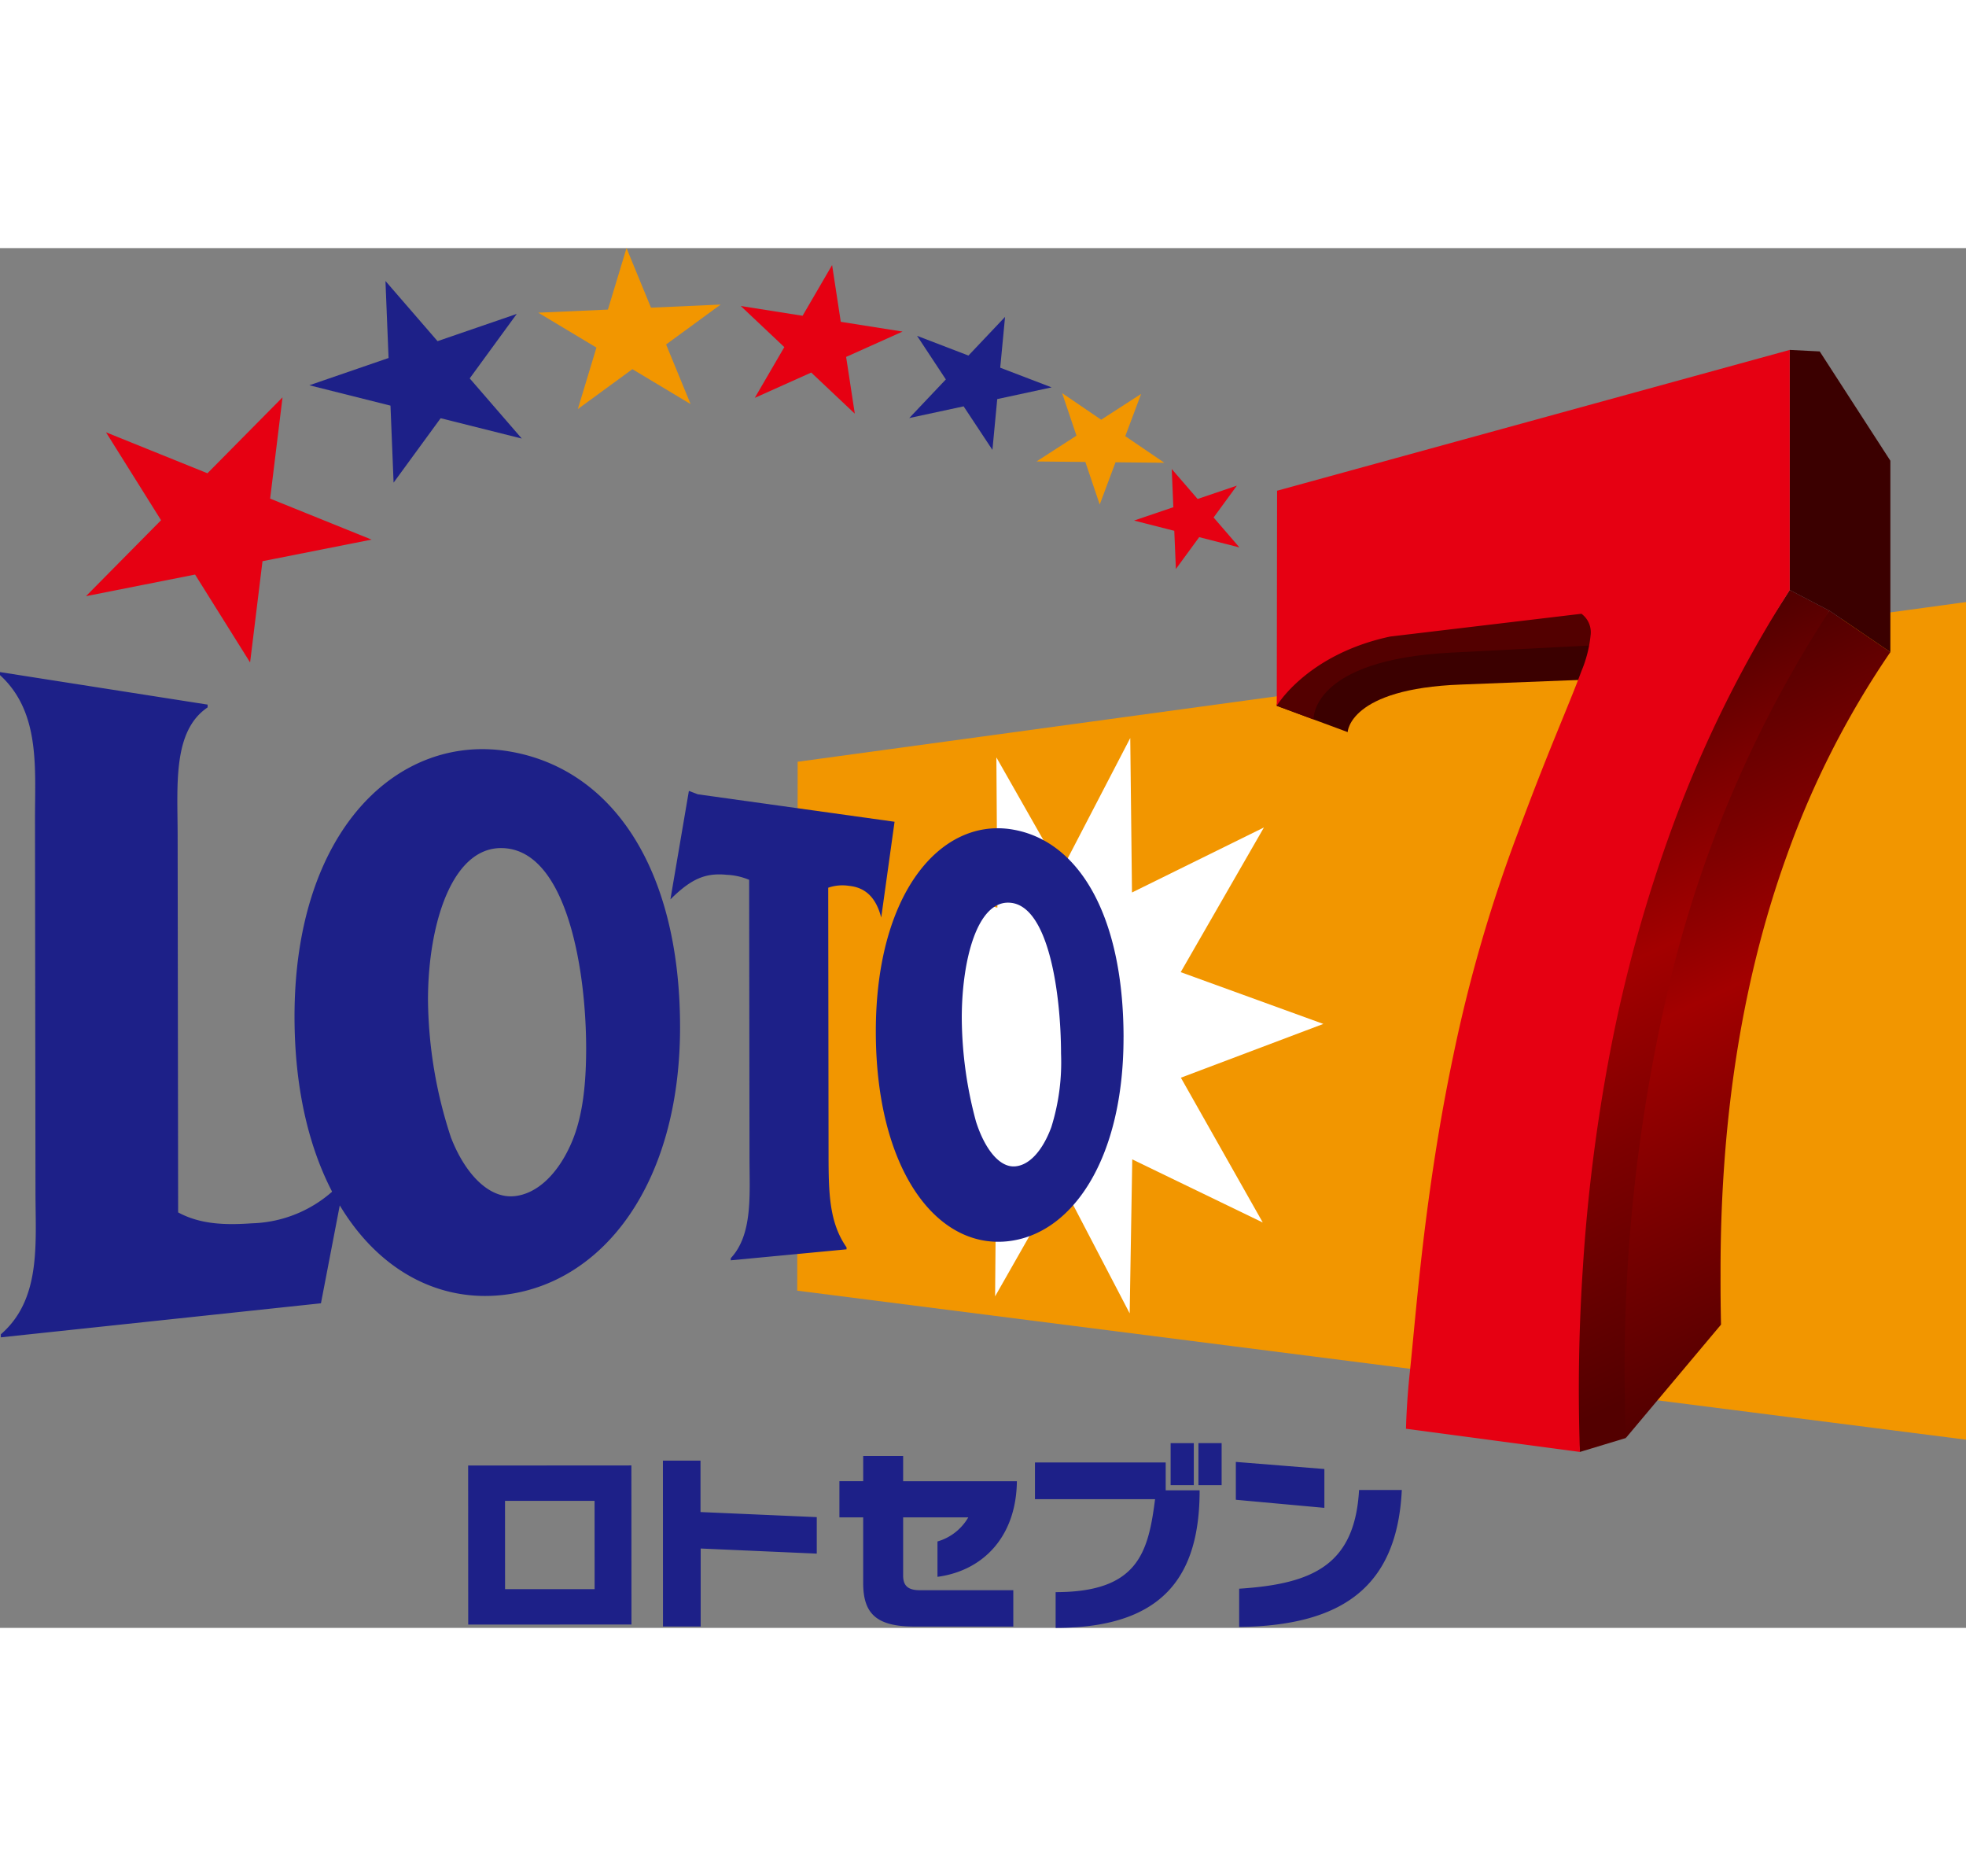 <svg height="2385" viewBox="69.505 .433 260.995 183.13" width="2500" xmlns="http://www.w3.org/2000/svg" xmlns:xlink="http://www.w3.org/1999/xlink"><rect x="69.505" y=".433" width="260.995" height="183.13" fill="#808080" stroke="none"/><linearGradient id="a" gradientUnits="userSpaceOnUse" x1="282.512" x2="319.739" y1="62.488" y2="142.323"><stop offset="0" stop-color="#530000"/><stop offset=".25" stop-color="#7d0000"/><stop offset=".451" stop-color="#a30000"/><stop offset=".7" stop-color="#7d0000"/><stop offset="1" stop-color="#530000"/></linearGradient><linearGradient id="b" gradientUnits="userSpaceOnUse" x1="275.702" x2="312.748" y1="61.248" y2="140.693"><stop offset=".005" stop-color="#530000"/><stop offset=".2" stop-color="#7d0000"/><stop offset=".4" stop-color="#a30000"/><stop offset=".65" stop-color="#7d0000"/><stop offset="1" stop-color="#530000"/></linearGradient><path d="m330.5 158.581v-111.17l-155.102 21.196-.057 70.198z" fill="#f29600"/><path d="m201.609 139.56.128-15.319-11.287-1.191 6.532-13.519-10.506-5.893 10.62-5.782-5.631-12.613 10.447 2.728-.133-19.943 8.587 15.101 9.185-17.675.229 20.505 17.517-8.631-11.049 19.204 18.935 6.871-18.912 7.137 10.871 19.219-17.325-8.378-.343 20.434-9.157-17.555z" fill="#fff"/><g fill="#1d2088"><path d="m153.336 183.113-21.674.008-.009-21.107 21.671-.014zm-4.9-16.41h-11.888l.006 11.717h11.888zm9.083 16.677-.008-22.018h4.989v6.825l15.434.675v4.843l-15.411-.677v10.352zm36.44-6.593v-4.695a6.946 6.946 0 0 0 4.09-3.2h-8.649v7.714c0 1.347.622 1.956 2.225 1.956h12.4v4.822h-13.146c-5.1 0-6.783-1.777-6.783-5.789v-8.7h-3.156v-4.8h3.16v-3.351h5.3v3.356h15.1c-.08 7.359-4.483 11.876-10.541 12.687zm34.802-11.487c0 11.193-4.631 18.263-19.116 18.263v-4.746c10.9 0 12.295-5.2 13.2-12.34h-15.945v-4.872h17.356v3.695zm4.807 1.258v-5.025l11.753.943v5.155zm.44 16.884v-5.08c9.785-.633 15.352-3.147 15.918-13.1h5.674c-.624 12.923-7.975 18-21.592 18.18zm-5.406-24.4h3.079v5.577h-3.079z"/><path d="m224.911 159.042h3.075v5.577h-3.075z"/></g><path d="m234.048 40.161-5.345-1.364-3.093 4.227-.213-5.068-5.342-1.362 5.215-1.772-.211-5.068 3.434 3.975 5.214-1.769-3.091 4.227z" fill="#e60012"/><path d="m220.993 19.785-2.102 5.607 5.186 3.532-6.482-.066-2.098 5.609-1.907-5.651-6.48-.066 5.301-3.425-1.906-5.648 5.184 3.533z" fill="#f29600"/><path d="m202.93 9.564-.642 6.742 6.823 2.612-7.218 1.554-.64 6.743-3.823-5.78-7.216 1.552 4.855-5.125-3.818-5.786 6.82 2.617z" fill="#1d2088"/><path d="m179.97 2.684 1.152 7.532 8.203 1.296-7.493 3.361 1.151 7.532-5.784-5.456-7.491 3.358 3.919-6.734-5.782-5.456 8.207 1.296z" fill="#e60012"/><path d="m152.678.433 3.248 7.903 9.249-.411-7.242 5.298 3.25 7.909-7.726-4.631-7.242 5.295 2.468-8.161-7.724-4.631 9.249-.412z" fill="#f29600"/><path d="m120.677 4.797 6.913 7.985 10.515-3.613-6.244 8.555 6.913 7.987-10.771-2.701-6.247 8.551-.413-10.221-10.77-2.703 10.516-3.618z" fill="#1d2088"/><path d="m102.707 55.429-7.305-11.668-14.481 2.867 9.965-10.079-7.308-11.668 13.467 5.437 9.966-10.077-1.644 13.44 13.465 5.441-14.48 2.867z" fill="#e60012"/><g fill="#1d2088"><path d="m112.113 140.48-42.498 4.52v-.4c5.373-4.651 4.608-11.983 4.6-18.855l-.064-49.42c-.01-6.873.739-14.295-4.646-19.22v-.4l27.561 4.315v.374c-4.666 3.141-3.986 10.337-3.978 16.943l.066 50.079c3.058 1.665 6.52 1.676 9.817 1.448a16.8 16.8 0 0 0 12.322-5.928z"/><path d="m147.319 106.577c0 4.426-.368 9.046-2.007 12.742-1.777 4.033-4.561 6.72-7.652 6.953-3.423.256-6.514-3.2-8.289-7.8a59.791 59.791 0 0 1 -3.048-18.213c-.011-10.207 3.318-21.07 10.561-20.141 7.934 1.022 10.421 16.159 10.435 26.459zm12.467-2.836c-.028-21.142-9.142-34.3-22.792-36.526-14.628-2.389-28.423 10.451-28.39 35.3.029 24.5 12.791 38.52 27.663 36.86 13.299-1.482 23.547-14.781 23.519-35.634z"/><path d="m186.491 89.282c-.776-2.99-2.392-4.016-4.292-4.208a5.743 5.743 0 0 0 -2.744.25l.044 35.412c.009 5.034.065 9 2.388 12.318v.264l-15.371 1.458v-.28c2.917-3.123 2.5-8.336 2.489-13.118l-.048-37.1a8.64 8.64 0 0 0 -2.991-.669c-2.813-.283-4.617.576-7.016 2.828l-.446.439 2.453-14.4 1.186.45 26.119 3.645z"/><path d="m210.362 107.354a28.831 28.831 0 0 1 -1.287 9.741c-1.129 3.068-2.893 5.084-4.843 5.214-2.146.148-4.07-2.5-5.166-5.971a53.686 53.686 0 0 1 -1.881-13.665c-.01-7.648 2.036-15.874 6.552-15.342 5.018.585 6.613 12.129 6.625 20.023zm8.3-2.2c-.021-16.381-6.111-26.3-15.034-27.6-9.318-1.354-17.879 8.553-17.853 26.917.022 18.1 7.938 28.73 17.4 27.788 8.667-.859 15.504-10.959 15.484-27.105z"/></g><path d="m281.923 52.988-41.774.062-1.149 8.132 1.792.662 7.623 2.825s.172-5.764 15.037-6.31l31.948-1.248z" fill="#3b0000"/><path d="m280.037 48.584 4.243 4.4-22.08 1.136c-18.7.945-18.311 8.824-18.311 8.873l-4.889-1.811 1.146-8.132z" fill="#530000"/><path d="m297.915 136.834c-.058-18.868 2.381-38.013 8.815-55.818a117.923 117.923 0 0 1 13.729-26.962l-8.078-5.494c-10.845 13.5-17.432 31.017-21.825 48.05-4.537 17.584-6.276 35.892-6.276 54.02a54.561 54.561 0 0 0 1.06 7.733l12.638-15.053a245.3 245.3 0 0 1 -.063-6.476" fill="url(#a)"/><path d="m285.22 152.98a220.357 220.357 0 0 1 6.292-56.474 157.36 157.36 0 0 1 20.869-47.946l-5.281-2.75c-4.719 7.46-10.115 15.185-13.589 23.3a185.1 185.1 0 0 0 -8.288 24.053 219.2 219.2 0 0 0 -7.223 51.345c-.153 5.221 1.252 15.7 1.252 15.7l6.088-1.844c-.059-1.793-.12-3.588-.12-5.383" fill="url(#b)"/><path d="m320.459 28.652-9.379-14.506-3.978-.201v31.865l5.279 2.75 8.078 5.494z" fill="#3b0000"/><path d="m307.1 13.945-68.057 18.689-.043 28.548s3.993-6.824 15.05-9.193l25.4-3.024a3.051 3.051 0 0 1 1.231 2.689 16.618 16.618 0 0 1 -1.246 4.951c-.794 2.166-1.938 4.913-3.383 8.464a411.555 411.555 0 0 0 -5.054 13 195.715 195.715 0 0 0 -8.563 29.536c-1.927 9.151-3.158 17.721-4.018 24.981-.842 7.157-1.331 13.1-1.756 17.085-.429 3.947-.506 7.46-.506 7.46l23.089 3.079a244.457 244.457 0 0 1 .4-24.555 230.738 230.738 0 0 1 3.578-28.371 190.856 190.856 0 0 1 8.378-30.245 161.742 161.742 0 0 1 15.5-31.229z" fill="#e60012"/></svg>